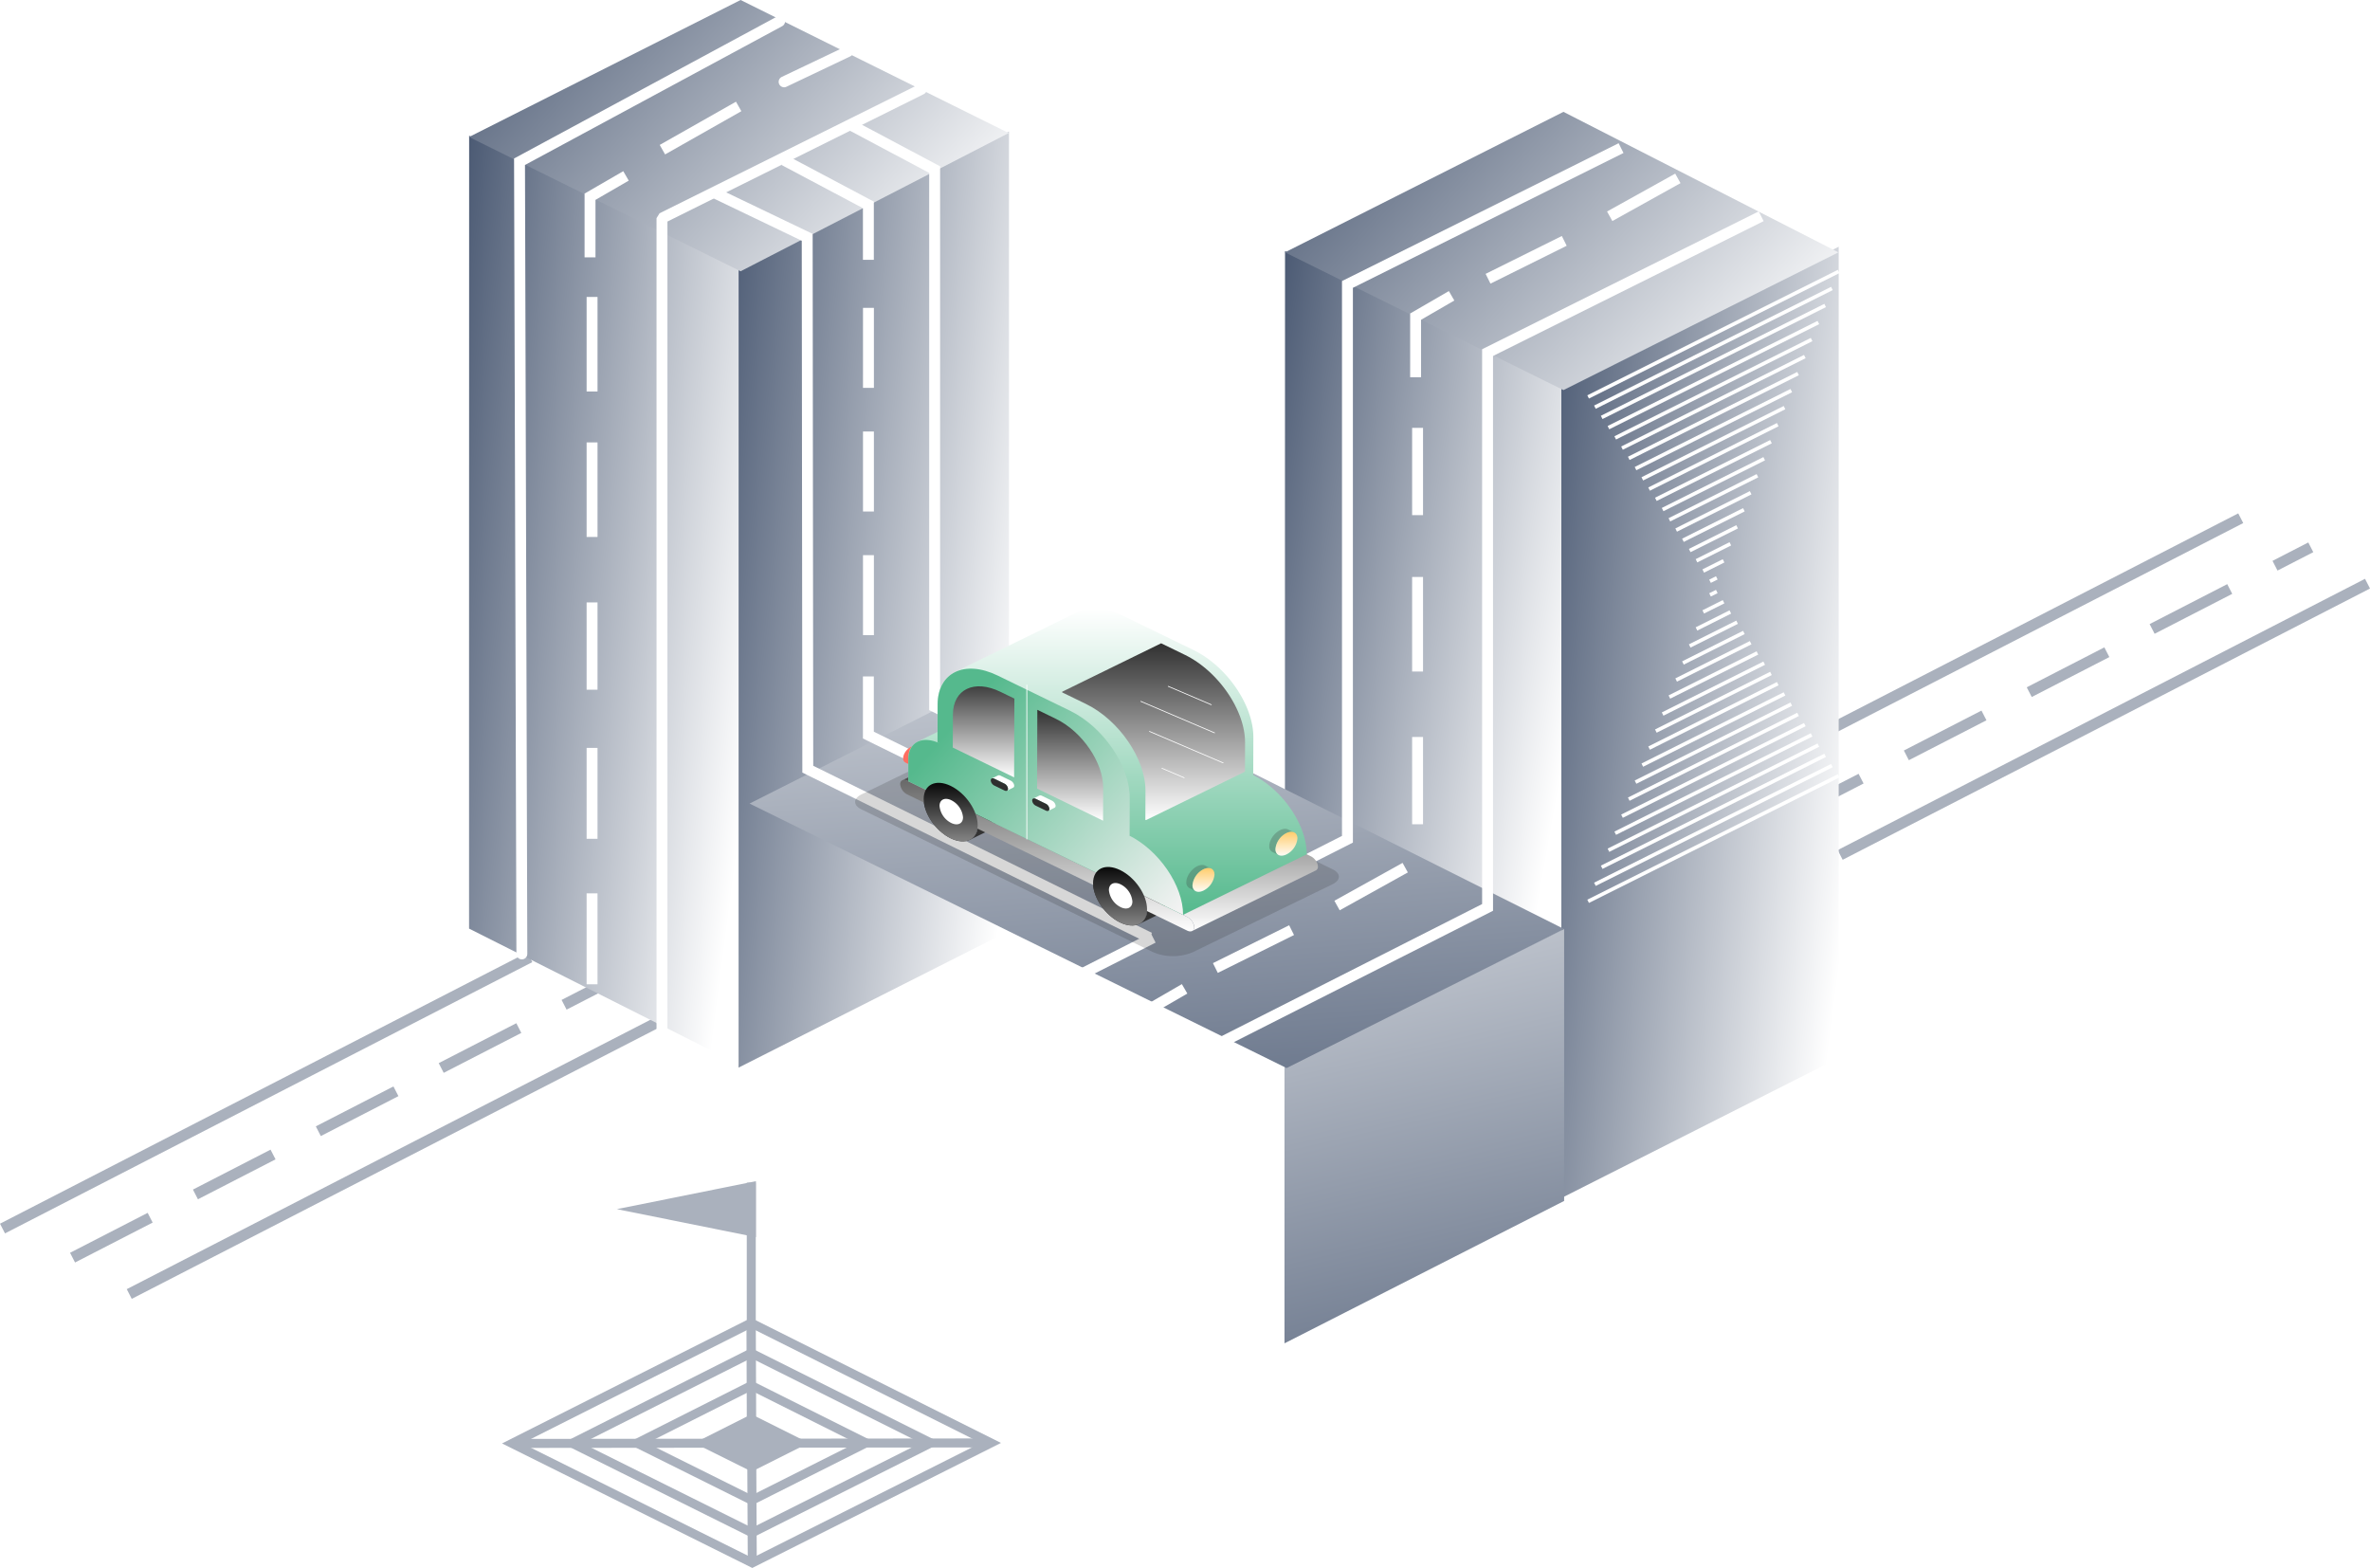<svg xmlns="http://www.w3.org/2000/svg" xmlns:xlink="http://www.w3.org/1999/xlink" width="651.708" height="431.157" viewBox="0 0 651.708 431.157"><defs><style>.a,.ac,.b,.c,.f,.g,.h{fill:none;}.b,.c{stroke:#aab1bd;}.ac,.b,.c,.f,.g,.h{stroke-miterlimit:10;}.b,.c,.f,.g,.h{stroke-width:3px;}.c{stroke-dasharray:24 14;}.d{fill:url(#a);}.e{fill:url(#g);}.ac,.f,.g,.h{stroke:#fff;}.g,.h{stroke-linecap:round;}.h{stroke-linejoin:bevel;}.i{fill:#fff;}.j{fill:#333;}.k{fill:#2c2c2c;opacity:0.189;}.l{fill:url(#j);}.m{isolation:isolate;}.n{clip-path:url(#k);}.o{fill:#212121;}.p{fill:#191919;}.q{clip-path:url(#l);}.r{fill:#ff6f62;}.s{clip-path:url(#m);}.t{clip-path:url(#n);}.u{fill:url(#o);}.v{fill:url(#p);}.w{fill:url(#q);}.x{fill:url(#r);}.y{fill:#2f2f2f;}.z{opacity:0.252;}.aa{fill:url(#t);}.ab{fill:url(#w);}.ad{fill:#aab1bd;}</style><linearGradient id="a" x1="1" y1="0.762" x2="-0.367" y2="0.156" gradientUnits="objectBoundingBox"><stop offset="0" stop-color="#fff"/><stop offset="1" stop-color="#243655"/></linearGradient><linearGradient id="g" x1="-0.978" y1="-0.546" x2="-0.559" y2="2.135" xlink:href="#a"/><linearGradient id="j" x1="0.5" y1="-0.051" x2="0.5" y2="1" gradientUnits="objectBoundingBox"><stop offset="0"/><stop offset="1" stop-color="#fff"/></linearGradient><clipPath id="k"><path class="a" d="M1138.831,1197.161l-5.251,2.571c1.351-.662,3.221-.568,5.286.436l5.252-2.571C1142.053,1196.593,1140.182,1196.5,1138.831,1197.161Z" transform="translate(-1133.58 -1196.739)"/></clipPath><clipPath id="l"><path class="a" d="M1147.743,1215.853l5.251-2.571a4.18,4.18,0,0,0,2.168-4.017c.014-3.971-3.3-8.809-7.4-10.805l-5.252,2.571c4.1,2,7.419,6.835,7.405,10.806A4.177,4.177,0,0,1,1147.743,1215.853Z" transform="translate(-1142.506 -1198.46)"/></clipPath><clipPath id="m"><path class="a" d="M1217.485,1243.542l-5.251,2.571c1.351-.661,3.222-.569,5.286.436l5.251-2.571C1220.707,1242.973,1218.836,1242.88,1217.485,1243.542Z" transform="translate(-1212.234 -1243.119)"/></clipPath><clipPath id="n"><path class="a" d="M1226.4,1262.232l5.252-2.571a4.179,4.179,0,0,0,2.167-4.016c.014-3.971-3.3-8.809-7.4-10.805l-5.251,2.571c4.1,2,7.418,6.834,7.4,10.806A4.179,4.179,0,0,1,1226.4,1262.232Z" transform="translate(-1221.161 -1244.84)"/></clipPath><linearGradient id="o" x1="0.5" y1="-0.051" x2="0.5" y2="1" gradientUnits="objectBoundingBox"><stop offset="0" stop-color="#606060"/><stop offset="1" stop-color="#fff"/></linearGradient><linearGradient id="p" x1="0.5" x2="0.5" y2="1" gradientUnits="objectBoundingBox"><stop offset="0" stop-color="#fff"/><stop offset="1" stop-color="#55b98d"/></linearGradient><linearGradient id="q" x1="0.117" y1="0.313" x2="0.968" y2="1" gradientUnits="objectBoundingBox"><stop offset="0" stop-color="#55b98d"/><stop offset="1" stop-color="#f2f2f2"/></linearGradient><linearGradient id="r" x1="0.5" y1="-0.051" x2="0.5" y2="1" gradientUnits="objectBoundingBox"><stop offset="0" stop-color="#262626"/><stop offset="1" stop-color="#fff"/></linearGradient><linearGradient id="t" x1="0.5" x2="0.5" y2="1" gradientUnits="objectBoundingBox"><stop offset="0" stop-color="#ffc962"/><stop offset="1" stop-color="#fff"/></linearGradient><linearGradient id="w" x1="0.5" x2="0.5" y2="1" gradientUnits="objectBoundingBox"><stop offset="0"/><stop offset="1" stop-color="gray"/></linearGradient></defs><g transform="translate(0.686)"><g transform="translate(-448.036 -245.836)"><path class="b" d="M1021.521,5595.594,1166.526,5521" transform="translate(-573.484 -5011.932)"/><path class="b" d="M1021.521,5595.594,1166.526,5521" transform="translate(-538.627 -4993.932)"/><path class="c" d="M1021.521,5595.594,1166.526,5521" transform="translate(-554.221 -5003.932)"/></g><g transform="translate(22.437 -366.57)"><path class="b" d="M1021.521,5595.594,1166.526,5521" transform="translate(-573.484 -5011.932)"/><path class="b" d="M1021.521,5595.594,1166.526,5521" transform="translate(-538.627 -4993.932)"/><path class="c" d="M1021.521,5595.594,1166.526,5521" transform="translate(-554.221 -5003.932)"/></g><g transform="translate(-463.876 -153.939)"><g transform="translate(592.175 149.939)"><g transform="translate(224.356 34.758)"><path class="d" d="M-2743.94,5517v223.066l-76.266,38.539V5556" transform="translate(2896.208 -5479.917)"/><path class="d" d="M-2939.036,5594.372v74.181l76,38.258V5555.1l-75.979-37.1" transform="translate(2939.036 -5479.718)"/><path class="d" d="M-2862.457,5514.148l-76.579,38.636,76.579,37.871,75.616-37.871Z" transform="translate(2939.036 -5514.148)"/></g><g transform="translate(0 4)"><path class="d" d="M-2745.844,5456v219.835l-74.363,37.578V5494.028" transform="translate(2894.312 -5419.842)"/><path class="d" d="M-2939.036,5602.692v72.329l74.1,37.3V5493.169L-2939.014,5457" transform="translate(2939.036 -5419.674)"/><path class="d" d="M-2864.367,5514.148l-74.668,37.671,74.668,36.926,73.729-38.012Z" transform="translate(2939.036 -5514.148)"/></g><g transform="translate(77.133 185.969)"><path class="e" d="M-2743.305,5583v74.817l-76.9,39.16v-76.52" transform="translate(2967.298 -5509.552)"/><path class="e" d="M-2997.036,5552.773v74.87l146.807,73.664v-76.979l-76.683-37.439" transform="translate(2997.32 -5513.746)"/><path class="e" d="M-2919.981,5485.6l-77.29,38.994,147.674,72.729,76.317-38.222Z" transform="translate(2997.271 -5485.598)"/></g><g transform="translate(14.518 7.755)"><g transform="translate(190.704 234.832)"><line class="f" x1="18.745" y2="10.414" transform="translate(33.454 0)"/><line class="f" x1="20.958" y2="10.414" transform="translate(0 17.183)"/></g><path class="f" d="M1028.393,5965l-9.893,5.728v16.662" transform="translate(-846.151 -5696.843)"/><g transform="translate(152.042 36.969)"><path class="f" d="M1083.566,5721.594l20.793-10.541V5558.49L1179.6,5521" transform="translate(-1029.38 -5521)"/><path class="f" d="M979.5,6023.924v-74.98l21.548-10.923" transform="translate(-979.5 -5720.881)"/><path class="f" d="M1053.5,5860.043v-74.98l74.98-38.01V5594.491l75.24-37.491" transform="translate(-1014.969 -5538.255)"/><g transform="translate(113.641 8.331)"><line class="f" x1="18.745" y2="10.414" transform="translate(33.454)"/><line class="f" x1="20.958" y2="10.414" transform="translate(0 17.183)"/></g><path class="f" d="M1169.393,5599l-9.893,5.728v16.663" transform="translate(-1065.776 -5558.386)"/><line class="f" y2="24" transform="translate(94.265 76.931)"/><line class="f" y2="26" transform="translate(94.265 117.931)"/><line class="f" y2="24" transform="translate(94.265 161.932)"/></g><path class="g" d="M687.5,5708.553l-.643-217.835,71.523-38.6" transform="translate(-687.5 -5450)"/><path class="h" d="M761.5,5751.554V5523.491l71.327-35.449" transform="translate(-722.969 -5467.255)"/><g transform="translate(38.661 8.331)"><line class="g" x1="17.531" y2="8.344" transform="translate(33.454 2.07)"/><line class="f" x1="20.973" y2="11.887" transform="translate(-0.015 17.183)"/></g><path class="f" d="M733.393,5528h0l-9.893,5.728v16.662" transform="translate(-704.755 -5483.386)"/><line class="f" y2="26" transform="translate(19.307 77.901)"/><line class="f" y2="26" transform="translate(19.307 117.901)"/><line class="f" y2="24" transform="translate(19.307 161.901)"/><line class="f" y2="25" transform="translate(19.307 201.901)"/><line class="f" y2="25" transform="translate(19.307 241.901)"/><path class="f" d="M865.637,5506.4l22.911,12.185v147.7l93.974,46.352" transform="translate(-775.037 -5475.701)"/><path class="f" d="M796.019,5540.848l25.369,12.17.16,146.257,93.974,46.352" transform="translate(-742.923 -5491.519)"/><path class="f" d="M834.793,5527.672l23.182,12.3v15.1" transform="translate(-762.688 -5487.385)"/><line class="f" y2="22" transform="translate(95.307 80.901)"/><line class="f" y2="22" transform="translate(95.307 114.901)"/><line class="f" y2="22" transform="translate(95.307 148.901)"/><path class="f" d="M870.5,5800v16.142l15.881,7.81" transform="translate(-775.213 -5617.758)"/><line class="f" x2="18.716" y2="9.372" transform="translate(123.694 211.401)"/><line class="f" x2="18.716" y2="9.372" transform="translate(155.456 228.063)"/><path class="f" d="M1018.5,5970.273v16.662" transform="translate(-846.151 -5663.808)"/><path class="f" d="M1018.5,5970.273v11.214" transform="translate(-846.151 -5633.399)"/></g></g><g transform="translate(698.333 321.152)"><path class="i" d="M1207.6,1144.957l8.45-4.126,16.765,8.176-8.45,4.126Z" transform="translate(-1142.751 -1123.248)"/><path class="j" d="M1224.273,1153.133a.16.16,0,0,1-.07-.016l-16.765-8.176a.116.116,0,0,1-.069-.1.115.115,0,0,1,.069-.1l8.45-4.126a.159.159,0,0,1,.14,0l16.765,8.176a.109.109,0,0,1,0,.2l-8.45,4.126A.16.16,0,0,1,1224.273,1153.133Zm-16.487-8.294,16.487,8.04,8.171-3.99-16.486-8.041Z" transform="translate(-1142.655 -1123.13)"/><path class="k" d="M1117.677,1197c-2.341,1.139-2.353,2.985-.027,4.124l80.171,39.252a14.163,14.163,0,0,0,11,0l38.354-18.656c2.341-1.139,2.353-2.985.029-4.123l-85.654-41.937Z" transform="translate(-1115.914 -1145.775)"/><g transform="translate(12.955 30.602)"><path class="l" d="M1121.161,1183.726l-.053-.02c-.043-.016-.086-.03-.128-.043l-.054-.016c-.049-.014-.1-.025-.146-.035a2.048,2.048,0,0,0-.227-.028h-.065c-.044,0-.087,0-.129,0l-.065.007a1.177,1.177,0,0,0-.122.023l-.053.013a1.061,1.061,0,0,0-.159.06l34.023-16.658a1.038,1.038,0,0,1,.159-.06l.053-.013a1.024,1.024,0,0,1,.121-.023l.065-.007c.042,0,.085,0,.129,0,.022,0,.043,0,.065,0a1.67,1.67,0,0,1,.173.019c.1.018.151.03.2.043l.054.016c.042.013.084.027.128.043l.053.02c.06.023.12.049.18.079l76.968,37.438c.078.038.154.081.23.126l.068.044c.053.033.1.068.157.105l.072.053c.053.04.1.082.155.125l.055.046c.067.06.133.122.2.186.087.092.142.153.194.214l.055.067c.047.058.093.118.136.178l.039.053c.054.077.1.156.151.236.011.019.021.037.031.056.036.064.07.128.1.193l.035.074q.049.105.089.212l.016.039c.03.083.055.166.077.248.006.023.01.044.015.066.015.063.027.126.036.189,0,.024.007.047.01.071a2.1,2.1,0,0,1,.016.242,1.091,1.091,0,0,1-.567,1.049l-34.023,16.658a1.092,1.092,0,0,0,.567-1.05,2.1,2.1,0,0,0-.016-.242c0-.024-.006-.047-.01-.071-.009-.063-.022-.125-.036-.189-.005-.022-.01-.044-.015-.066-.022-.083-.047-.165-.077-.248,0-.013-.011-.026-.015-.039-.027-.071-.057-.142-.089-.212l-.036-.075c-.031-.064-.065-.129-.1-.192-.01-.019-.02-.037-.031-.056q-.071-.12-.152-.236l-.038-.053c-.044-.061-.089-.12-.136-.179l-.054-.067q-.079-.093-.164-.182c-.01-.011-.019-.022-.03-.032-.063-.065-.129-.127-.2-.187l-.055-.046c-.051-.043-.1-.085-.155-.125l-.073-.054c-.051-.036-.1-.071-.156-.105-.023-.015-.046-.03-.069-.044-.075-.045-.151-.088-.229-.126l-76.968-37.439C1121.28,1183.776,1121.22,1183.75,1121.161,1183.726Z" transform="translate(-1119.96 -1166.926)"/></g><g class="m" transform="translate(21.02 45.475)"><g class="n" transform="translate(0 0)"><g class="m" transform="translate(0 0)"><g transform="translate(3.025 0.098)"><path class="o" d="M1140.949,1200.267l5.252-2.571a8.664,8.664,0,0,0-2.26-.76l-5.252,2.571a8.676,8.676,0,0,1,2.26.76Z" transform="translate(-1138.689 -1196.936)"/></g><path class="p" d="M1136.605,1199.409l5.252-2.571a4.892,4.892,0,0,0-3.026.324l-5.251,2.571a4.887,4.887,0,0,1,3.026-.324Z" transform="translate(-1133.58 -1196.739)"/></g></g></g><g class="m" transform="translate(26.305 46.334)"><g class="q" transform="translate(0 0)"><g class="m"><g transform="translate(3.598 2.651)"><path class="j" d="M1150.222,1218.515l5.251-2.571a4.179,4.179,0,0,0,2.168-4.016c.009-2.707-1.528-5.817-3.807-8.155l-5.251,2.571c2.279,2.338,3.816,5.448,3.807,8.155a4.177,4.177,0,0,1-2.167,4.016Z" transform="translate(-1148.582 -1203.773)"/></g><path class="o" d="M1146.1,1203.682l5.251-2.571a13.136,13.136,0,0,0-3.6-2.65l-5.252,2.571a13.113,13.113,0,0,1,3.6,2.651Z" transform="translate(-1142.506 -1198.46)"/></g></g></g><g transform="translate(18.852 48.046)"><g transform="translate(0)"><path class="j" d="M1137.373,1202.751c-4.1-1.995-7.44-.392-7.453,3.579s3.3,8.812,7.4,10.807,7.44.393,7.453-3.58S1141.477,1204.748,1137.373,1202.751Z" transform="translate(-1129.92 -1201.893)"/></g></g><g transform="translate(13.202 37.912)"><path class="r" d="M1120.388,1184.767c0-.018.005-.033.007-.048.006-.057.014-.115.024-.173.005-.026.013-.054.018-.081.01-.046.02-.093.032-.139.008-.03.018-.061.027-.091s.027-.087.042-.131.024-.063.036-.1.032-.084.05-.126.03-.065.045-.1.038-.081.059-.122.034-.065.052-.1.043-.079.066-.118.039-.065.059-.1.049-.077.075-.115.043-.063.064-.095l.081-.111.071-.092c.029-.036.058-.072.088-.107s.05-.058.076-.087.063-.069.1-.1.052-.055.079-.082.069-.066.1-.1l.082-.076c.036-.032.073-.062.111-.093l.083-.068c.04-.031.081-.06.122-.089s.053-.04.081-.058c.046-.031.092-.059.138-.088l.071-.045q.105-.061.215-.115c.068-.033.135-.063.2-.089l.076-.027c.047-.017.095-.034.141-.047l.077-.02c.042-.011.082-.021.123-.029l.079-.013c.039-.006.076-.011.114-.015l.077-.005c.037,0,.073,0,.108,0l.072,0c.036,0,.07.007.1.012s.043,0,.064.009c.037.007.073.016.108.026.017,0,.034.008.051.013a1.1,1.1,0,0,1,.147.059l1.7.833a1.072,1.072,0,0,0-.146-.058l-.051-.014c-.035-.009-.071-.019-.107-.026l-.064-.01c-.034,0-.069-.009-.1-.011l-.072,0c-.036,0-.072,0-.108,0l-.076.005c-.037,0-.075.009-.114.015s-.052.008-.079.014-.081.018-.123.028l-.077.021c-.047.014-.094.03-.141.048l-.065.022c-.07.028-.141.058-.213.093s-.145.074-.215.115l-.07.044c-.047.029-.093.057-.139.088-.028.019-.055.039-.081.058s-.082.058-.121.089l-.083.068c-.037.031-.074.061-.111.094l-.081.075c-.035.033-.07.066-.1.1s-.053.054-.079.081-.064.068-.1.1-.05.058-.075.087-.06.071-.089.108l-.07.091c-.028.037-.055.074-.082.112s-.044.062-.064.094-.05.077-.075.115-.04.064-.059.1-.044.079-.066.119-.036.065-.052.1-.039.081-.058.122l-.045.1c-.018.042-.033.084-.05.126s-.025.064-.036.1-.028.087-.041.13-.02.061-.028.091c-.012.047-.022.093-.032.14-.005.027-.013.054-.018.081-.011.058-.018.115-.025.172,0,.015,0,.031-.006.046-.007.073-.011.146-.011.217a1.221,1.221,0,0,0,.634,1.173l-1.7-.833a1.219,1.219,0,0,1-.634-1.172C1120.378,1184.911,1120.381,1184.839,1120.388,1184.767Z" transform="translate(-1120.378 -1181.58)"/></g><g class="m" transform="translate(67.595 68.613)"><g class="s" transform="translate(0 0)"><g class="m" transform="translate(0 0)"><g transform="translate(3.026 0.098)"><path class="o" d="M1219.6,1246.647l5.251-2.571a8.625,8.625,0,0,0-2.26-.76l-5.251,2.571a8.657,8.657,0,0,1,2.26.76Z" transform="translate(-1217.344 -1243.316)"/></g><path class="p" d="M1215.26,1245.788l5.251-2.571a4.888,4.888,0,0,0-3.026.324l-5.251,2.571a4.89,4.89,0,0,1,3.026-.325Z" transform="translate(-1212.234 -1243.119)"/></g></g></g><g class="m" transform="translate(72.881 69.472)"><g class="t" transform="translate(0 0)"><g class="m"><g transform="translate(3.597 2.651)"><path class="j" d="M1228.876,1264.895l5.252-2.571a4.179,4.179,0,0,0,2.167-4.016c.01-2.707-1.528-5.817-3.807-8.155l-5.251,2.571c2.279,2.338,3.816,5.448,3.808,8.155a4.179,4.179,0,0,1-2.168,4.016Z" transform="translate(-1227.236 -1250.153)"/></g><path class="o" d="M1224.758,1250.062l5.251-2.571a13.109,13.109,0,0,0-3.6-2.651l-5.251,2.571a13.122,13.122,0,0,1,3.6,2.651Z" transform="translate(-1221.161 -1244.84)"/></g></g></g><g transform="translate(65.427 71.184)"><path class="j" d="M1216.027,1249.131c-4.1-2-7.44-.393-7.453,3.578s3.3,8.812,7.4,10.807,7.44.393,7.453-3.58S1220.13,1251.127,1216.027,1249.131Z" transform="translate(-1208.574 -1248.272)"/></g><g transform="translate(12.389 47.257)"><path class="u" d="M1120.952,1200.535l5.349,2.6,45.824,22.292,25.8,12.547a3.532,3.532,0,0,1,1.935,2.823c0,1.039-.876,1.458-1.948.935l-26.461-12.87-46.471-22.6-.472-.23-3.565-1.734a3.529,3.529,0,0,1-1.933-2.825C1119.007,1200.433,1119.878,1200.012,1120.952,1200.535Z" transform="translate(-1119.005 -1200.31)"/></g><g transform="translate(24.342 49.613)"><path class="i" d="M1139.3,1205.073l-.106-.041.111.041Z" transform="translate(-1139.19 -1205.033)"/></g><g transform="translate(24.226 49.518)"><g transform="translate(0 0)"><path class="j" d="M1139.217,1205.075a.115.115,0,0,0,.118-.077.094.094,0,0,0-.067-.109l-.043-.016-.044-.016a.134.134,0,0,0-.175.038.082.082,0,0,0-.011.042.1.1,0,0,0,.067.088l.106.04A.134.134,0,0,0,1139.217,1205.075Z" transform="translate(-1138.995 -1204.843)"/></g></g><g transform="translate(23.618 49.385)"><g transform="translate(0 0)"><path class="i" d="M1138.066,1204.6c-.034-.01-.065-.019-.1-.026.029.008.06.014.089.022C1138.058,1204.6,1138.063,1204.6,1138.066,1204.6Z" transform="translate(-1137.967 -1204.576)"/></g></g><g transform="translate(23.502 49.287)"><g transform="translate(0)"><path class="j" d="M1137.986,1204.6a.122.122,0,0,0,.1-.045.086.086,0,0,0-.016-.12.136.136,0,0,0-.038-.022c-.031-.01-.047-.014-.063-.018l-.048-.012a.118.118,0,0,0-.142.065.1.1,0,0,0,.073.121l.05.012.047.013A.129.129,0,0,0,1137.986,1204.6Z" transform="translate(-1137.772 -1204.38)"/></g></g><g transform="translate(22.59 49.192)"><g transform="translate(0)"><path class="i" d="M1136.317,1204.2l-.087-.01c.026,0,.053.006.082.008C1136.312,1204.2,1136.315,1204.2,1136.317,1204.2Z" transform="translate(-1136.231 -1204.189)"/></g></g><g transform="translate(22.474 49.099)"><g transform="translate(0 0)"><path class="j" d="M1136.239,1204.2a.109.109,0,0,0,.114-.089.1.1,0,0,0-.066-.1.127.127,0,0,0-.044-.012c-.135-.017-.195.02-.206.072a.1.1,0,0,0,.094.112l.05.006A.43.43,0,0,0,1136.239,1204.2Z" transform="translate(-1136.036 -1204.002)"/></g></g><g transform="translate(70.086 71.991)"><g transform="translate(0 0)"><path class="i" d="M1216.54,1249.917c-.034-.01-.065-.018-.1-.026.031.008.06.014.089.022C1216.535,1249.915,1216.538,1249.915,1216.54,1249.917Z" transform="translate(-1216.441 -1249.891)"/></g></g><g transform="translate(69.971 71.899)"><g transform="translate(0)"><path class="j" d="M1216.461,1249.921a.121.121,0,0,0,.1-.047.085.085,0,0,0-.021-.121.153.153,0,0,0-.041-.021l-.066-.017c-.1-.024-.163.005-.18.056a.1.1,0,0,0,.077.121l.094.025A.121.121,0,0,0,1216.461,1249.921Z" transform="translate(-1216.247 -1249.705)"/></g></g><g transform="translate(69.057 71.798)"><g transform="translate(0 0)"><path class="i" d="M1214.792,1249.513c-.029,0-.058-.006-.087-.01.027,0,.054.006.082.009C1214.787,1249.513,1214.789,1249.513,1214.792,1249.513Z" transform="translate(-1214.705 -1249.503)"/></g></g><g transform="translate(68.942 71.706)"><g transform="translate(0)"><path class="j" d="M1214.712,1249.518a.108.108,0,0,0,.114-.089.094.094,0,0,0-.063-.095.127.127,0,0,0-.046-.012c-.134-.016-.195.019-.205.072a.1.1,0,0,0,.094.112l.049.006Z" transform="translate(-1214.51 -1249.318)"/></g></g><g transform="translate(14.619)"><g transform="translate(0 0)"><path class="v" d="M1122.771,1153.186l4.851,2.359a3.562,3.562,0,0,1,.625-.39l5.1-2.5a2.683,2.683,0,0,1,.287-.124l.094-.035c.068-.024.14-.049.21-.069.036-.012.075-.022.111-.031.073-.02.145-.036.217-.052.036-.007.07-.015.107-.023.094-.016.188-.03.284-.043l.048-.006c.114-.012.229-.021.348-.025.034,0,.068,0,.1,0,.085,0,.171,0,.258,0l.128.006c.082,0,.167.011.251.019.041,0,.085.008.128.014.1.01.2.027.3.043.024,0,.045.006.091.015l.067.012c.082.017.162.032.247.053.031.006.065.014.1.024.079.019.156.039.236.061l.089.024c.106.031.213.063.321.1l.048.018c.095.031.189.065.282.1l.1.041c.079.032.162.065.241.1l.1.042c.114.051.224.1.338.156.145.071.287.145.43.224.043.022.087.049.133.073.1.055.2.114.3.173l.14.085c.1.065.2.13.306.2l.111.073c.135.093.27.187.4.287a.908.908,0,0,1,.077.059c.109.081.215.163.319.246.044.035.087.069.128.106.092.073.181.149.271.226l.123.108c.1.091.205.183.3.278.024.021.046.041.07.063.121.116.241.234.384.379.02.02.039.044.061.065.1.1.193.2.287.307.036.038.07.079.107.118.1.114.2.23.3.347l.051.059c.113.136.222.275.331.415l.085.114c.082.108.161.217.238.327.03.041.061.081.09.124.1.144.2.291.295.441s.183.294.273.441c.024.045.051.087.075.13.064.116.13.229.193.346l.065.122c.079.151.155.3.229.456.009.024.022.049.031.073.063.13.121.26.176.393.019.045.039.091.058.138.051.122.1.244.143.366.014.034.029.069.041.106.056.155.109.307.157.461l.029.106c.038.122.072.244.1.366.012.046.025.091.034.138.034.132.063.262.089.394,0,.022.01.047.015.071.028.153.053.3.075.456l.014.122c.012.114.024.229.034.346,0,.042.008.085.01.13.007.148.014.3.014.445a5.94,5.94,0,0,1-.043.732l28.452,13.84a3.437,3.437,0,0,1,.633-.4l5.093-2.493c.094-.047.188-.087.287-.126l.094-.032c.07-.024.14-.049.21-.069l.111-.032c.073-.019.145-.035.217-.051l.109-.022c.092-.016.186-.03.282-.042l.051-.006c.111-.012.227-.02.345-.024.034,0,.067,0,.1,0,.085,0,.172,0,.259,0l.127.006c.082,0,.167.01.252.018l.127.014c.1.01.2.027.3.043l.092.014.067.012c.083.016.164.032.246.053.034.006.068.014.1.022.077.02.155.041.234.063.029.008.058.014.089.024.107.031.215.063.323.1a.342.342,0,0,0,.046.016c.094.032.188.067.282.1.034.012.07.026.1.041.08.031.162.065.242.1l.1.043c.113.051.224.1.337.157.145.071.287.144.43.221.045.024.089.051.133.075.1.055.2.114.3.173l.14.086c.1.065.2.13.307.2.039.024.074.049.111.073.135.094.271.187.4.287.026.018.053.041.079.059.106.081.213.163.316.246.044.034.087.071.13.106.089.073.179.148.268.225l.126.108c.1.092.2.183.3.277l.071.065c.12.116.241.234.384.378l.06.065c.1.1.193.2.287.307.036.039.072.079.106.118.1.114.2.229.3.345l.051.061c.114.136.222.274.331.415.029.039.058.075.084.114.082.108.162.218.239.328.031.041.06.082.089.124.1.144.2.291.294.441s.183.293.272.442c.024.044.051.087.075.13.068.116.13.23.193.345l.065.122c.079.151.157.3.229.456.012.024.022.049.034.073.06.13.119.26.174.392l.058.139c.05.122.1.244.145.365.012.035.026.069.038.106.056.153.109.307.157.462.01.034.02.071.031.106.036.122.071.244.1.365.012.045.024.092.036.138.031.132.06.262.087.393l.015.073c.029.153.053.3.075.456l.015.122c.014.116.024.229.034.345,0,.043.007.086.01.128.01.151.014.3.014.448a5.866,5.866,0,0,1-.043.728l6.227,3.03,34.024-16.658c0-.224-.006-.449-.016-.676,0-.059-.005-.119-.009-.178q-.016-.309-.045-.622c0-.022,0-.045-.005-.067-.022-.228-.051-.457-.082-.687-.008-.059-.018-.118-.026-.177-.03-.2-.063-.4-.1-.6-.006-.036-.012-.073-.019-.11-.044-.231-.094-.462-.146-.693-.013-.058-.027-.115-.041-.173-.047-.2-.1-.391-.149-.586-.013-.047-.024-.093-.037-.14q-.1-.348-.207-.7c-.017-.053-.034-.107-.052-.161q-.094-.292-.2-.583c-.018-.053-.037-.106-.056-.159-.084-.232-.171-.465-.263-.7l-.058-.143q-.118-.293-.244-.585l-.074-.171q-.154-.348-.318-.693c-.018-.038-.037-.075-.055-.114q-.145-.3-.3-.6l-.091-.177c-.12-.229-.242-.458-.37-.686l-.042-.073q-.174-.31-.357-.617l-.106-.177c-.137-.226-.276-.452-.424-.684s-.289-.44-.437-.659l-.118-.171q-.209-.3-.425-.6c-.015-.019-.028-.04-.042-.059q-.237-.324-.482-.64l-.127-.164q-.215-.275-.436-.545l-.079-.1q-.255-.309-.519-.611l-.132-.15q-.224-.254-.454-.5l-.107-.117q-.236-.254-.478-.5l-.078-.078-.117-.117q-.255-.257-.516-.508l-.079-.077q-.288-.274-.583-.54l-.136-.121c-.2-.179-.4-.356-.615-.535s-.41-.338-.617-.5l-.141-.112c-.207-.162-.415-.321-.625-.477l-.092-.067c-.191-.14-.384-.277-.578-.411l-.131-.091q-.32-.218-.645-.426l-.135-.085c-.2-.125-.4-.247-.6-.365l-.094-.056q-.332-.193-.669-.375l-.155-.082c-.127-.067-.254-.133-.377-.2l.036-10.4c0-.245-.006-.492-.017-.74,0-.064-.006-.129-.009-.194-.012-.226-.028-.452-.049-.679,0-.025,0-.05-.006-.075-.024-.249-.056-.5-.09-.751-.009-.065-.018-.129-.029-.194-.032-.217-.069-.436-.108-.655-.008-.04-.014-.081-.022-.121-.048-.252-.1-.5-.159-.758l-.045-.189c-.051-.213-.1-.426-.163-.64-.014-.052-.027-.1-.041-.154-.07-.253-.146-.508-.225-.761-.018-.059-.038-.118-.057-.177q-.1-.318-.214-.636l-.061-.175c-.092-.254-.187-.507-.288-.761-.021-.053-.043-.1-.064-.158-.086-.213-.175-.427-.267-.639-.027-.062-.053-.125-.081-.187q-.168-.379-.347-.757l-.061-.125q-.158-.327-.325-.653c-.033-.063-.066-.128-.1-.192q-.2-.377-.4-.75l-.046-.079c-.127-.226-.258-.451-.391-.676l-.116-.194c-.15-.248-.3-.494-.464-.746s-.316-.482-.479-.721l-.129-.188q-.228-.33-.464-.656c-.016-.022-.031-.044-.048-.066-.172-.236-.348-.469-.526-.7l-.139-.179q-.235-.3-.476-.594l-.087-.108c-.186-.225-.376-.448-.568-.668l-.144-.163q-.245-.278-.5-.55l-.117-.128q-.258-.278-.524-.55c-.028-.029-.057-.057-.084-.086l-.127-.127q-.28-.282-.567-.558l-.085-.082q-.315-.3-.638-.591l-.148-.132c-.22-.2-.441-.39-.673-.585s-.448-.37-.675-.549l-.154-.122c-.226-.177-.454-.352-.684-.521l-.1-.073q-.314-.23-.632-.449l-.143-.1q-.351-.239-.706-.465l-.147-.092q-.326-.205-.656-.4l-.1-.062q-.363-.212-.732-.409l-.169-.09c-.251-.133-.5-.263-.756-.386l-19.863-9.662q-.292-.141-.581-.271l-.139-.062c-.191-.085-.382-.168-.57-.245l-.043-.017q-.266-.109-.531-.208l-.134-.05c-.187-.069-.371-.135-.555-.2l-.069-.022c-.167-.055-.332-.107-.5-.157l-.128-.038q-.271-.08-.539-.149l-.088-.021c-.157-.04-.314-.077-.47-.112l-.119-.026c-.175-.038-.349-.072-.553-.11l-.1-.016c-.1-.018-.205-.034-.307-.05l-.155-.022c-.1-.013-.2-.026-.292-.037l-.146-.017c-.117-.013-.232-.023-.346-.032l-.08-.007q-.212-.016-.419-.025l-.113,0c-.1,0-.2-.006-.3-.007h-.143c-.092,0-.183,0-.273,0l-.14,0c-.1,0-.2.009-.3.015l-.1.006c-.132.01-.261.021-.391.035l-.088.011c-.1.011-.2.024-.3.038l-.13.02-.254.044-.131.024c-.089.018-.177.037-.265.057l-.1.023q-.181.044-.359.094l-.053.015c-.1.029-.2.059-.3.091l-.114.039c-.078.026-.156.054-.233.083l-.12.046c-.078.031-.155.062-.231.094l-.1.043c-.109.048-.217.1-.324.149l-34,16.645c-2.974,1.443-4.82,4.528-4.834,8.918l-.027,7.566-5.46,2.674c-1.579.764-2.56,2.4-2.568,4.729Zm6.151-11.228-.057-.01.054.009Zm-.469-.069-.052-.006.049,0Zm-1.455-.018-.076.01.062-.009Zm-.4.058-.146.029.13-.027Zm-.39.087-.127.035.109-.031Zm-.391.121-.065.022.048-.017Zm20.983-18.262.07.033-.269-.121.06.026Zm-.564-.245c-.108-.045-.215-.089-.322-.132l.135.052.043.017Zm-.657-.263c-.079-.03-.158-.061-.236-.089l.04.014.134.05Zm-.715-.258c-.066-.022-.13-.043-.2-.064l.09.028.069.022Zm-.55-.176-.181-.055.128.038Zm-.686-.2c-.06-.016-.12-.03-.179-.045l.059.014.087.021Zm-.549-.133-.161-.036.119.027Zm-.654-.134-.2-.035.042.007.13.022Zm-.427-.072-.195-.028.156.022Zm-.444-.06c-.063-.008-.127-.016-.189-.022l.146.017Zm-.6-.061-.114-.008.1.006Zm-.406-.025-.143-.005.114,0Zm-.416-.011h0Zm-.42,0-.1,0Zm-.929.058-.115.013.088-.011Zm-.386.049-.127.019.1-.016Zm-.39.064-.063.011.044-.009Zm-.851.194-.12.035.04-.012.052-.016Zm-.353.106-.11.037c.029-.01.056-.02.086-.029Zm-.354.123c-.019.006-.036.013-.018.006Zm10.931,1.306,7.577,3.686-7.577-3.685c-.068-.033-.136-.064-.2-.1C1147.244,1124.083,1147.311,1124.113,1147.379,1124.147Zm31.45,19.933c-.344-.5-.7-.99-1.057-1.45.178.232.355.464.527.7l.047.065C1178.5,1143.613,1178.659,1143.832,1178.83,1144.08Zm-1.174-1.6c-.177-.227-.356-.451-.539-.674l.041.05c.161.2.319.395.476.594Zm-.573-.715c-.2-.237-.394-.471-.58-.684q.288.331.567.668Zm-.7-.82q-.274-.311-.554-.615l.034.036q.25.272.495.549Zm-.625-.692c-.209-.225-.422-.447-.621-.649q.308.313.608.635Zm7.91,17.525-.008,2.523.008-2.523c0-.249-.007-.5-.017-.74C1183.663,1157.286,1183.67,1157.533,1183.668,1157.779Zm-.026-.921c-.013-.242-.03-.485-.053-.73l0,.037C1183.614,1156.393,1183.631,1156.619,1183.643,1156.858Zm-.055-.758c-.025-.258-.057-.515-.091-.76C1183.532,1155.591,1183.563,1155.841,1183.588,1156.1Zm-.117-.936c-.036-.236-.074-.472-.118-.709l.006.036C1183.4,1154.71,1183.436,1154.928,1183.471,1155.164Zm5.027,16.27c.182.153.361.31.539.468C1188.859,1171.744,1188.68,1171.586,1188.5,1171.434Zm-.623-.509c.207.165.413.332.619.5C1188.289,1171.257,1188.081,1171.089,1187.876,1170.925Zm-.767-.588c.211.155.419.314.628.478C1187.528,1170.653,1187.318,1170.492,1187.109,1170.338Zm-.671-.478c.194.134.387.271.586.417C1186.828,1170.132,1186.629,1169.992,1186.438,1169.86Zm-.776-.516c.217.138.432.28.65.429C1186.1,1169.625,1185.877,1169.48,1185.663,1169.344Zm-.735-.45c.2.119.4.241.611.373C1185.331,1169.135,1185.121,1169.007,1184.928,1168.894Zm-.763-.431c.224.121.448.246.675.378C1184.614,1168.709,1184.384,1168.581,1184.165,1168.463Zm-.837-.431c.229.111.455.228.693.354C1183.789,1168.262,1183.554,1168.142,1183.328,1168.032Zm-.15-14.42c.057.253.111.506.161.77C1183.291,1154.12,1183.235,1153.858,1183.179,1153.612Zm-.218-.865.01.036c.058.214.112.427.169.665C1183.084,1153.214,1183.025,1152.981,1182.961,1152.747Zm-.256-.88c.08.254.155.508.229.775C1182.861,1152.379,1182.782,1152.114,1182.7,1151.867Zm-.047-.145q-.113-.352-.238-.7l.012.034C1182.508,1151.265,1182.579,1151.478,1182.658,1151.722Zm-.574-1.6c.1.253.2.507.294.778C1182.282,1150.631,1182.182,1150.365,1182.084,1150.118Zm-.331-.8q.138.319.267.639c.005.013.011.027.017.041C1181.942,1149.763,1181.842,1149.526,1181.753,1149.322Zm-.428-.944c.12.252.235.5.356.777C1181.564,1148.889,1181.443,1148.624,1181.325,1148.377Zm-.386-.777q.166.324.324.65c.009.017.017.034.026.052C1181.171,1148.057,1181.048,1147.812,1180.939,1147.6Zm-.5-.944c.138.249.272.5.416.773C1180.714,1147.166,1180.572,1146.9,1180.436,1146.657Zm-.437-.755q.2.336.391.674l.035.063C1180.282,1146.383,1180.133,1146.128,1180,1145.9Zm-1.058-1.661c.162.239.323.479.483.729s.309.491.474.764C1179.589,1145.222,1179.263,1144.715,1178.941,1144.241Zm-4.531-5.356.035.034c.191.183.379.369.591.583Q1174.727,1139.189,1174.409,1138.885Zm-.69-.64c.215.194.428.39.651.6C1174.151,1138.638,1173.928,1138.432,1173.72,1138.245Zm-1.5-1.267c.227.18.453.363.682.556s.446.383.686.6C1173.14,1137.726,1172.678,1137.337,1172.224,1136.978Zm-.139-.11c-.234-.184-.47-.364-.7-.533C1171.616,1136.5,1171.844,1136.679,1172.085,1136.867Zm-.772-.586c-.224-.165-.451-.325-.66-.469C1170.866,1135.959,1171.077,1136.109,1171.313,1136.281Zm-.792-.561c-.24-.164-.483-.323-.717-.473C1170.042,1135.4,1170.277,1135.555,1170.521,1135.721Zm-.847-.555c-.229-.144-.46-.285-.673-.411C1169.222,1134.885,1169.44,1135.019,1169.675,1135.166Zm-.768-.467c-.248-.145-.5-.284-.74-.415C1168.412,1134.417,1168.656,1134.553,1168.907,1134.7Zm-1.664-.89-8.644-4.2,8.643,4.2c.254.123.506.253.767.392C1167.755,1134.065,1167.5,1133.934,1167.243,1133.809Z" transform="translate(-1122.771 -1105.585)"/></g></g><g transform="translate(14.619 16.657)"><path class="w" d="M1122.771,1169.918l.019-6.133c.017-4.669,3.939-6.552,8.761-4.208l-.743-.36.036-10.4c.029-8.811,7.432-12.366,16.534-7.937l19.865,9.661c9.1,4.427,16.454,15.158,16.425,23.969l-.034,10.4-.316-.153c8.325,4.049,15.047,13.86,15.02,21.917Z" transform="translate(-1122.771 -1138.974)"/></g><g transform="translate(50.033 27.974)"><path class="x" d="M1182.649,1161.658l-.073,21.659,18.151,8.829.03-9.062c.024-6.957-5.784-15.432-12.97-18.927Z" transform="translate(-1182.576 -1161.658)"/></g><g transform="translate(26.858 21.515)"><path class="x" d="M1156.524,1150.216c-7.188-3.5-13.032-.689-13.055,6.268l-.031,9.062,16.865,8.2.073-21.659Z" transform="translate(-1143.439 -1148.712)"/></g><g transform="translate(37.584 45.973)"><g transform="translate(0 0)"><path class="i" d="M1162.013,1198.6a.825.825,0,0,0-.132-.024.71.71,0,0,0-.171,0,.6.6,0,0,0-.157.047l1.7-.833a.559.559,0,0,1,.129-.041.7.7,0,0,1,.172-.011c.05.005.071.006.094.01s.043.011.065.017l.051.013a1.212,1.212,0,0,1,.178.069l2.8,1.361a1.439,1.439,0,0,1,.174.1l.038.025a1.589,1.589,0,0,1,.159.125c.048.044.074.068.1.093s.034.037.05.057l.034.038a1.959,1.959,0,0,1,.126.162c.05.076.08.126.108.177l.024.045a1.658,1.658,0,0,1,.079.18,1.5,1.5,0,0,1,.05.182c0,.015.006.031.009.047a1.009,1.009,0,0,1,.017.177.545.545,0,0,1-.283.524l-1.7.833a.546.546,0,0,0,.284-.525,1.084,1.084,0,0,0-.017-.178l-.009-.047a1.457,1.457,0,0,0-.046-.165,1.534,1.534,0,0,0-.084-.2c-.007-.015-.016-.03-.024-.046-.027-.051-.057-.1-.09-.151a2.07,2.07,0,0,0-.143-.189l-.034-.038c-.041-.045-.083-.088-.128-.129a1.749,1.749,0,0,0-.18-.146l-.038-.026a1.568,1.568,0,0,0-.175-.1l-2.8-1.36a1.277,1.277,0,0,0-.178-.069Z" transform="translate(-1161.553 -1197.737)"/></g></g><g transform="translate(37.3 46.805)"><g transform="translate(0 0)"><path class="y" d="M1162.047,1199.516c-.535-.26-.971-.05-.973.468a1.763,1.763,0,0,0,.966,1.411l2.8,1.361c.536.26.972.051.974-.468a1.764,1.764,0,0,0-.968-1.412Z" transform="translate(-1161.074 -1199.404)"/></g></g><g transform="translate(48.969 51.504)"><g transform="translate(0 0)"><path class="i" d="M1181.239,1209.685a.97.97,0,0,0-.132-.024.708.708,0,0,0-.171,0,.6.6,0,0,0-.157.046l1.7-.833a.526.526,0,0,1,.129-.041.705.705,0,0,1,.172-.012c.049.005.071.006.094.01s.043.011.065.017l.052.013a1.261,1.261,0,0,1,.178.069l2.8,1.36a1.566,1.566,0,0,1,.175.1l.038.026a1.728,1.728,0,0,1,.159.125c.047.044.073.068.1.093s.034.037.05.056l.034.038a1.978,1.978,0,0,1,.126.162c.05.076.08.127.108.178l.024.045a1.673,1.673,0,0,1,.079.18,1.493,1.493,0,0,1,.05.183c0,.015.006.031.009.047a.953.953,0,0,1,.017.177.545.545,0,0,1-.283.525l-1.7.833a.546.546,0,0,0,.283-.525,1.021,1.021,0,0,0-.017-.177c0-.016-.006-.031-.01-.047a1.335,1.335,0,0,0-.045-.164,1.656,1.656,0,0,0-.084-.2l-.024-.046c-.027-.051-.057-.1-.09-.15a2.009,2.009,0,0,0-.144-.189l-.034-.038c-.041-.045-.083-.088-.127-.129a1.688,1.688,0,0,0-.18-.145l-.038-.026a1.573,1.573,0,0,0-.175-.1l-2.8-1.36a1.193,1.193,0,0,0-.178-.069Z" transform="translate(-1180.779 -1208.823)"/></g></g><g transform="translate(48.685 52.336)"><g transform="translate(0 0)"><path class="y" d="M1181.272,1210.6c-.535-.26-.971-.051-.972.469a1.763,1.763,0,0,0,.966,1.411l2.8,1.36c.536.261.972.052.974-.467a1.765,1.765,0,0,0-.968-1.412Z" transform="translate(-1180.3 -1210.491)"/></g></g><path class="i" d="M1177.736,1190.342a.107.107,0,0,0,.115-.1V1147.88a.117.117,0,0,0-.23,0v42.365A.108.108,0,0,0,1177.736,1190.342Z" transform="translate(-1130.522 -1126.731)"/><g transform="translate(91.072 70.634)"><g class="z"><g transform="translate(0 0)"><path class="j" d="M1251.9,1251.616c0-.025.007-.046.009-.067.009-.08.02-.16.034-.24.007-.038.017-.075.025-.113.014-.065.028-.129.046-.195.011-.042.026-.085.038-.127.019-.06.036-.121.058-.182.015-.044.033-.089.051-.134s.044-.116.069-.175.041-.091.062-.136.053-.114.081-.171.047-.091.072-.136.06-.111.093-.166.054-.09.082-.134.068-.108.1-.161.06-.088.091-.132.075-.1.114-.156l.1-.127c.04-.051.082-.1.124-.15s.069-.081.1-.121.089-.1.134-.144.073-.076.11-.114.1-.092.144-.137.076-.071.114-.105.1-.088.155-.131.077-.064.116-.095c.056-.043.112-.083.169-.124.038-.027.075-.056.113-.081.064-.043.129-.083.194-.123.033-.02.064-.042.1-.061.1-.057.2-.112.3-.161s.189-.088.281-.124c.046-.018.076-.027.106-.037.066-.024.132-.047.2-.067.036-.011.072-.019.108-.028.057-.014.114-.029.171-.04.037-.008.074-.014.11-.019.053-.009.106-.016.159-.02l.107-.008c.051,0,.1,0,.15,0s.068,0,.1,0c.05,0,.1.009.146.016l.091.013c.051.01.1.023.149.036.024.007.049.011.072.019a1.528,1.528,0,0,1,.2.082l1.7.833a1.676,1.676,0,0,0-.2-.082c-.023-.007-.048-.012-.072-.019-.048-.014-.1-.027-.148-.036-.03-.005-.061-.009-.091-.013-.048-.006-.1-.012-.146-.015l-.1,0c-.049,0-.1,0-.15,0l-.107.008c-.052.005-.1.012-.158.021-.037.005-.073.011-.11.018-.056.011-.114.026-.171.041-.035.009-.071.017-.107.028-.065.019-.131.042-.2.066-.03.011-.059.02-.089.032-.1.038-.2.081-.3.13s-.2.1-.3.161c-.033.019-.065.041-.1.06-.065.04-.13.08-.194.124-.038.026-.075.054-.113.081-.057.04-.114.081-.169.124-.039.03-.078.063-.116.095s-.1.085-.155.13-.076.07-.114.105-.1.091-.144.137-.074.076-.11.114-.09.1-.134.144-.07.08-.1.121-.084.1-.124.15-.066.084-.1.127-.076.1-.114.156-.061.087-.09.131-.07.107-.1.162-.055.089-.081.134-.063.111-.093.166-.049.09-.072.136-.055.114-.082.171-.042.09-.062.136-.047.117-.07.176c-.017.044-.035.088-.05.133-.021.061-.04.122-.058.182-.012.042-.027.085-.039.127-.017.065-.031.13-.045.195-.008.037-.018.075-.025.113-.014.08-.025.159-.034.238,0,.022-.007.044-.009.066-.01.1-.015.2-.015.3a1.7,1.7,0,0,0,.883,1.635l-1.7-.833a1.7,1.7,0,0,1-.882-1.635A2.931,2.931,0,0,1,1251.9,1251.616Z" transform="translate(-1251.883 -1247.169)"/></g></g><g transform="translate(1.7 0.83)"><g transform="translate(0 0)"><path class="aa" d="M1257.77,1249.183a5.5,5.5,0,0,0-3.015,4.4c.005,1.617,1.365,2.27,3.036,1.457a5.5,5.5,0,0,0,3.015-4.4C1260.8,1249.023,1259.44,1248.37,1257.77,1249.183Z" transform="translate(-1254.755 -1248.833)"/></g></g></g><g transform="translate(113.879 60.694)"><g class="z" transform="translate(0)"><g transform="translate(0 0)"><path class="j" d="M1251.9,1251.616c0-.025.007-.046.009-.067.009-.08.02-.16.034-.24.007-.038.017-.075.025-.113.014-.065.028-.129.046-.195.011-.042.026-.085.038-.127.019-.06.036-.121.058-.182.015-.044.033-.089.051-.134s.044-.116.069-.175.041-.091.062-.136.053-.114.081-.171.047-.091.072-.136.06-.111.093-.166.054-.09.082-.134.068-.108.1-.161.06-.088.091-.132.075-.1.114-.156l.1-.127c.04-.051.082-.1.124-.15s.069-.081.1-.121.089-.1.134-.144.073-.076.11-.114.1-.092.144-.137.076-.071.114-.105.1-.088.155-.131.077-.064.116-.095c.056-.043.112-.083.169-.124.038-.027.075-.056.113-.081.064-.043.129-.083.194-.123.033-.02.064-.042.1-.061.1-.057.2-.112.3-.161s.189-.088.281-.124c.046-.018.076-.027.106-.037.066-.024.132-.047.2-.067.036-.011.072-.019.108-.028.057-.014.114-.029.171-.04.037-.008.074-.014.11-.019.053-.009.106-.016.159-.02l.107-.008c.051,0,.1,0,.15,0s.068,0,.1,0c.05,0,.1.009.146.016l.091.013c.051.01.1.023.149.036.024.007.049.011.072.019a1.528,1.528,0,0,1,.2.082l1.7.833a1.676,1.676,0,0,0-.2-.082c-.023-.007-.048-.012-.072-.019-.048-.014-.1-.027-.148-.036-.03-.005-.061-.009-.091-.013-.048-.006-.1-.012-.146-.015l-.1,0c-.049,0-.1,0-.15,0l-.107.008c-.052.005-.1.012-.158.021-.037.005-.073.011-.11.018-.056.011-.114.026-.171.041-.035.009-.071.017-.107.028-.065.019-.131.042-.2.066-.03.011-.059.02-.089.032-.1.038-.2.081-.3.13s-.2.1-.3.161c-.033.019-.065.041-.1.06-.065.04-.13.08-.194.124-.038.026-.075.054-.113.081-.057.04-.114.081-.169.124-.039.03-.078.063-.116.095s-.1.085-.155.13-.076.07-.114.105-.1.091-.144.137-.074.076-.11.114-.09.1-.134.144-.07.08-.1.121-.084.1-.124.15-.066.084-.1.127-.076.1-.114.156-.061.087-.09.131-.07.107-.1.162-.055.089-.081.134-.063.111-.093.166-.049.09-.072.136-.055.114-.082.171-.042.09-.062.136-.047.117-.07.176c-.017.044-.035.088-.05.133-.021.061-.04.122-.058.182-.012.042-.027.085-.039.127-.017.065-.031.13-.045.195-.008.037-.018.075-.025.113-.014.08-.025.159-.034.238,0,.022-.007.044-.009.066-.01.1-.015.2-.015.3a1.7,1.7,0,0,0,.883,1.635l-1.7-.833a1.7,1.7,0,0,1-.882-1.635A2.931,2.931,0,0,1,1251.9,1251.616Z" transform="translate(-1251.883 -1247.169)"/></g></g><g transform="translate(1.7 0.83)"><g transform="translate(0 0)"><path class="aa" d="M1257.77,1249.183a5.5,5.5,0,0,0-3.015,4.4c.005,1.617,1.365,2.27,3.036,1.457a5.5,5.5,0,0,0,3.015-4.4C1260.8,1249.023,1259.44,1248.37,1257.77,1249.183Z" transform="translate(-1254.755 -1248.833)"/></g></g></g><g transform="translate(56.93 9.681)"><path class="x" d="M1194.225,1138.316l27.219-13.326,6.563,3.192c.255.124.508.255.759.388l.169.09c.246.133.492.27.735.412l.1.062q.331.2.658.4l.147.092q.356.228.708.468l.145.1q.32.221.636.453l.1.071c.231.171.459.346.687.524l.156.123c.23.183.457.368.683.557s.45.387.67.582l.149.133q.323.292.64.593l.094.09q.285.275.564.556l.125.127.08.08c.179.184.355.37.531.558l.123.135q.251.272.5.549l.145.164q.288.332.569.671c.032.038.063.077.094.116q.241.294.475.593l.138.179q.27.349.53.7l.055.076q.235.324.461.652l.13.189c.165.242.328.487.487.732s.313.5.461.744c.04.065.079.13.118.2q.2.341.4.686c.014.024.028.048.041.072.141.25.276.5.407.754l.1.2q.168.328.327.656c.02.042.041.082.06.123q.181.38.349.761c.028.063.055.127.083.191.092.214.182.428.269.643.021.052.043.1.064.156q.151.382.29.765c.021.059.041.118.062.177q.112.319.216.639l.057.177q.12.383.227.765c.014.052.028.1.042.156q.087.322.163.643c.015.063.031.126.045.19.059.254.112.508.161.761l.022.124q.06.329.109.656c.01.065.02.131.029.2.035.252.066.5.09.754,0,.025,0,.05.007.075q.032.343.049.682c0,.065.007.13.01.194.01.249.017.5.017.743l-.027,8-27.219,13.326-.171-.083.027-8c.03-8.751-7.3-19.45-16.342-23.847l-6.563-3.193Z" transform="translate(-1194.225 -1124.99)"/></g><g transform="translate(65.427 71.184)"><path class="ab" d="M1216.027,1249.131c-4.1-2-7.44-.393-7.453,3.578s3.3,8.812,7.4,10.807,7.44.393,7.453-3.58S1220.13,1251.127,1216.027,1249.131Z" transform="translate(-1208.574 -1248.272)"/></g><g transform="translate(69.786 75.599)"><path class="i" d="M1219.176,1257.5c-1.784-.868-3.235-.171-3.241,1.557a5.872,5.872,0,0,0,3.22,4.7c1.784.868,3.234.171,3.24-1.556A5.87,5.87,0,0,0,1219.176,1257.5Z" transform="translate(-1215.935 -1257.123)"/></g><g transform="translate(18.852 48.046)"><path class="ab" d="M1137.373,1202.751c-4.1-1.995-7.44-.392-7.453,3.579s3.3,8.812,7.4,10.807,7.44.393,7.453-3.58S1141.477,1204.748,1137.373,1202.751Z" transform="translate(-1129.92 -1201.893)"/></g><g transform="translate(23.211 52.461)"><path class="i" d="M1140.522,1211.116c-1.784-.868-3.235-.171-3.241,1.558a5.872,5.872,0,0,0,3.22,4.7c1.784.867,3.235.171,3.241-1.556A5.873,5.873,0,0,0,1140.522,1211.116Z" transform="translate(-1137.281 -1210.743)"/></g><path class="i" d="M1251.026,1165.654l-20.249-8.649Z" transform="translate(-1152.203 -1131.353)"/><path class="i" d="M1255.328,1153.77l-11.838-5.057Z" transform="translate(-1157.387 -1127.197)"/><path class="i" d="M1246.689,1196.5l-6.09-2.6Z" transform="translate(-1156.208 -1149.843)"/><path class="i" d="M1255.033,1182.219l-20.248-8.648Z" transform="translate(-1153.837 -1139.654)"/><g transform="translate(78.46 21.419)"><path class="i" d="M1250.947,1165.655a.119.119,0,0,0,.1-.053.091.091,0,0,0-.05-.131l-20.249-8.648a.126.126,0,0,0-.155.043.09.09,0,0,0,.051.13l20.248,8.649A.139.139,0,0,0,1250.947,1165.655Z" transform="translate(-1230.583 -1152.675)"/><path class="i" d="M1255.249,1153.769a.121.121,0,0,0,.1-.053.091.091,0,0,0-.05-.131l-11.839-5.057a.128.128,0,0,0-.155.043.091.091,0,0,0,.05.13l11.839,5.057A.136.136,0,0,0,1255.249,1153.769Z" transform="translate(-1235.768 -1148.519)"/><path class="i" d="M1246.61,1196.5a.12.12,0,0,0,.1-.053.091.091,0,0,0-.05-.131l-6.09-2.6a.127.127,0,0,0-.154.042.091.091,0,0,0,.05.131l6.09,2.6A.134.134,0,0,0,1246.61,1196.5Z" transform="translate(-1234.589 -1171.165)"/><path class="i" d="M1254.954,1182.219a.119.119,0,0,0,.1-.053.09.09,0,0,0-.051-.13l-20.248-8.649a.126.126,0,0,0-.154.042.091.091,0,0,0,.05.131l20.248,8.648A.134.134,0,0,0,1254.954,1182.219Z" transform="translate(-1232.217 -1160.975)"/></g></g></g><g transform="translate(1698.326 -5500.915)"><line class="ac" y1="34.506" x2="68.898" transform="translate(-1262.302 5714.252)"/><line class="ac" y1="32.641" x2="65.174" transform="translate(-1260.44 5711.437)"/><line class="ac" y1="30.776" x2="61.45" transform="translate(-1258.578 5708.621)"/><line class="ac" y1="28.91" x2="57.725" transform="translate(-1256.716 5705.804)"/><line class="ac" y1="27.045" x2="54.001" transform="translate(-1254.854 5702.989)"/><line class="ac" y1="25.18" x2="50.277" transform="translate(-1252.992 5700.173)"/><line class="ac" y1="23.315" x2="46.553" transform="translate(-1251.13 5697.356)"/><line class="ac" y1="21.45" x2="42.829" transform="translate(-1249.267 5694.541)"/><line class="ac" y1="19.585" x2="39.104" transform="translate(-1247.405 5691.725)"/><line class="ac" y1="17.719" x2="35.38" transform="translate(-1245.543 5688.909)"/><line class="ac" y1="15.854" x2="31.656" transform="translate(-1243.681 5686.093)"/><line class="ac" y1="13.989" x2="27.932" transform="translate(-1241.819 5683.277)"/><line class="ac" y1="12.124" x2="24.207" transform="translate(-1239.957 5680.461)"/><line class="ac" y1="10.259" x2="20.483" transform="translate(-1238.095 5677.645)"/><line class="ac" y1="8.393" x2="16.759" transform="translate(-1236.233 5674.829)"/><line class="ac" y1="6.528" x2="13.035" transform="translate(-1234.371 5672.013)"/><line class="ac" y1="4.663" x2="9.311" transform="translate(-1232.509 5669.197)"/><line class="ac" y1="2.798" x2="5.586" transform="translate(-1230.646 5666.381)"/><line class="ac" y1="0.933" x2="1.862" transform="translate(-1228.784 5663.565)"/><line class="ac" x1="1.862" y2="0.933" transform="translate(-1228.784 5659.817)"/><line class="ac" x1="5.586" y2="2.798" transform="translate(-1230.646 5655.135)"/><line class="ac" x1="9.311" y2="4.663" transform="translate(-1232.509 5650.455)"/><line class="ac" x1="13.035" y2="6.528" transform="translate(-1234.371 5645.773)"/><line class="ac" x1="16.759" y2="8.393" transform="translate(-1236.233 5641.092)"/><line class="ac" x1="20.483" y2="10.259" transform="translate(-1238.095 5636.411)"/><line class="ac" x1="24.207" y2="12.124" transform="translate(-1239.957 5631.729)"/><line class="ac" x1="27.932" y2="13.989" transform="translate(-1241.819 5627.049)"/><line class="ac" x1="31.656" y2="15.854" transform="translate(-1243.681 5622.368)"/><line class="ac" x1="35.38" y2="17.719" transform="translate(-1245.543 5617.687)"/><line class="ac" x1="39.104" y2="19.585" transform="translate(-1247.405 5613.005)"/><line class="ac" x1="42.829" y2="21.45" transform="translate(-1249.267 5608.324)"/><line class="ac" x1="46.553" y2="23.315" transform="translate(-1251.13 5603.643)"/><line class="ac" x1="50.277" y2="25.18" transform="translate(-1252.992 5598.962)"/><line class="ac" x1="54.001" y2="27.045" transform="translate(-1254.854 5594.281)"/><line class="ac" x1="57.725" y2="28.91" transform="translate(-1256.716 5589.6)"/><line class="ac" x1="61.45" y2="30.776" transform="translate(-1258.578 5584.918)"/><line class="ac" x1="65.174" y2="32.641" transform="translate(-1260.44 5580.237)"/><line class="ac" x1="68.898" y2="34.506" transform="translate(-1262.302 5575.556)"/></g><g transform="translate(13893.022 3373.796)"><g transform="translate(-13755.659 -3048.583)"><path class="ad" d="M994.066,95.852l68.718,34.376L994.4,164.608l-68.819-34.237Zm63.193,34.381L994.07,98.624l-62.958,31.734,63.282,31.482Z" transform="translate(-925.582 -58.664)"/><path class="ad" d="M1007.556,110.886l52.15,26.088-51.9,26.092-52.227-25.982Zm46.626,26.093-46.622-23.322L961.112,137.07,1007.8,160.3Z" transform="translate(-939.043 -65.41)"/><path class="ad" d="M1022.1,127.089l34.294,17.155-34.131,17.16-34.344-17.086Zm28.77,17.161-28.766-14.39L993.446,144.3l28.808,14.332Z" transform="translate(-953.552 -72.681)"/><path class="ad" d="M0,1.61,0-.866,131.673-1l0,2.476Z" transform="translate(2.765 71.329)"/><path class="ad" d="M-.67,65.993-1,.007,1.476-.005l.33,65.986Z" transform="translate(68.248 38.573)"/><path class="ad" d="M1.476,72.769H-1V0H1.476Z" transform="translate(68.301 0)"/></g><g transform="translate(-13725.084 -3049)"><path class="ad" d="M1017.876,41.641l-38.242-7.7,38.242-7.7Z" transform="translate(-978.634 -26.244)"/><path class="ad" d="M1050.169,150.4,1034.4,142.51l-15.713,7.92,15.792,7.856Z" transform="translate(-996.4 -78.415)"/></g></g></g></svg>